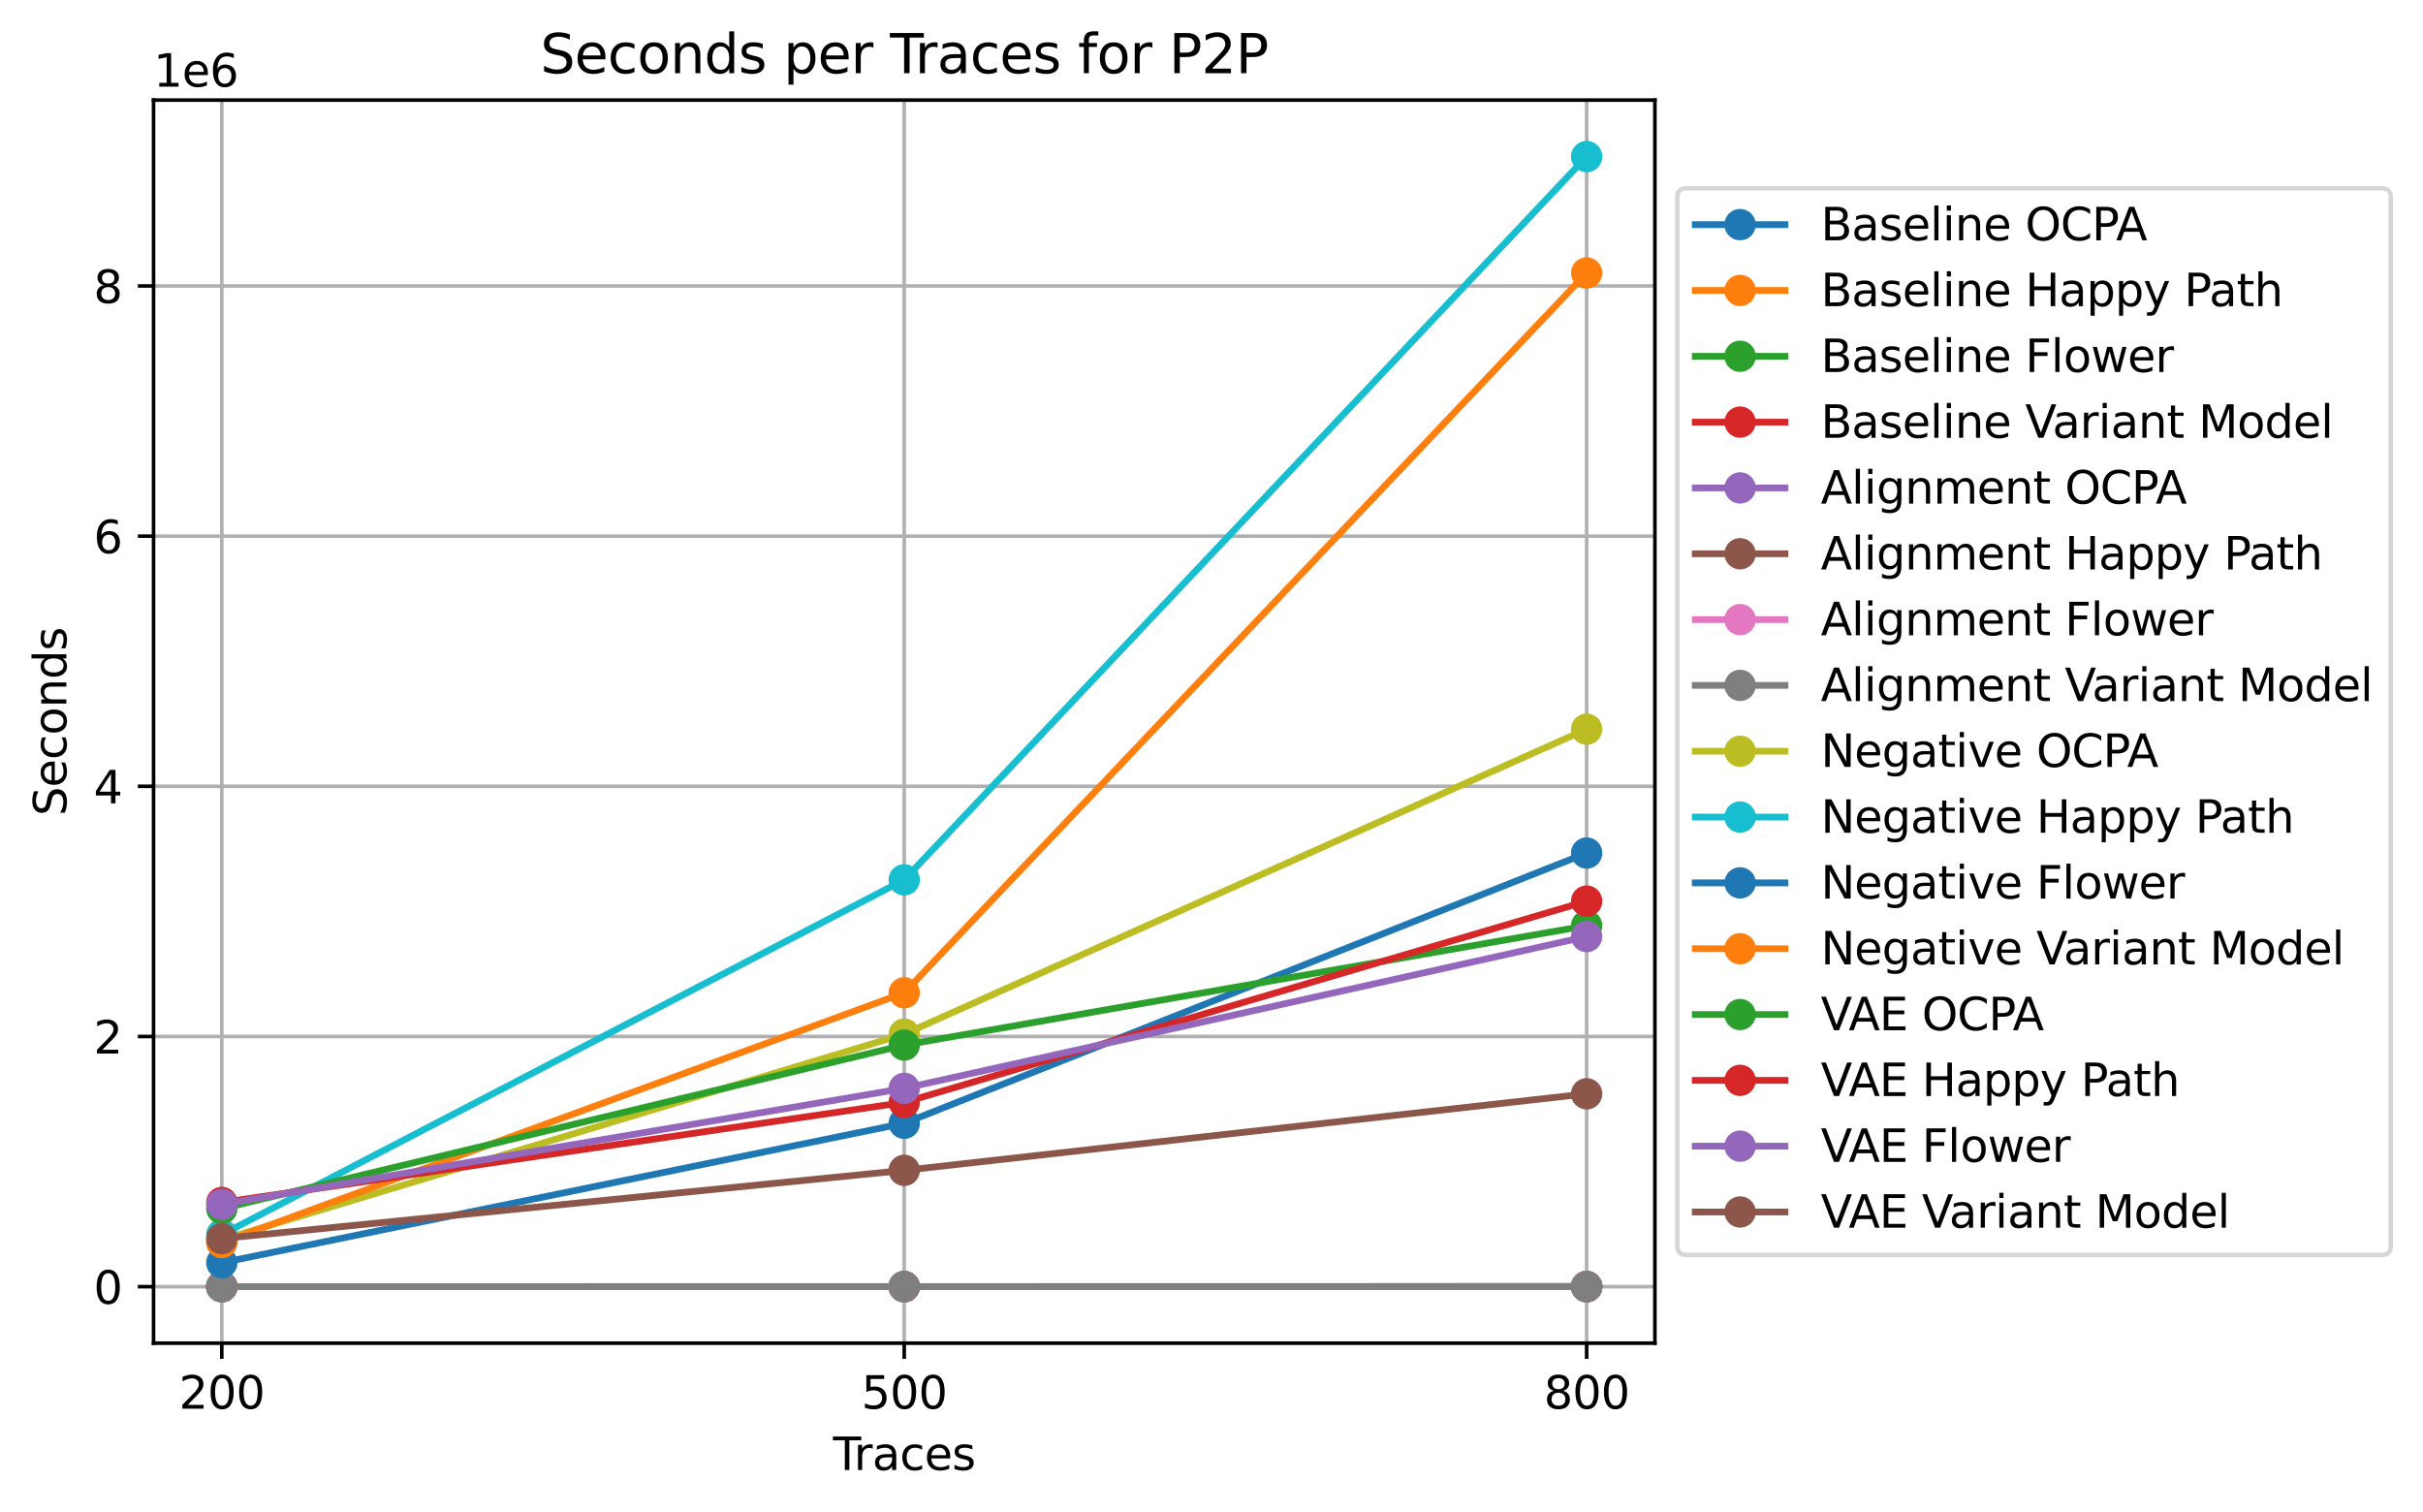 <?xml version="1.0" encoding="utf-8" standalone="no"?>
<!DOCTYPE svg PUBLIC "-//W3C//DTD SVG 1.1//EN"
  "http://www.w3.org/Graphics/SVG/1.1/DTD/svg11.dtd">
<svg xmlns:xlink="http://www.w3.org/1999/xlink" width="540.327pt" height="337.074pt" viewBox="0 0 540.327 337.074" xmlns="http://www.w3.org/2000/svg" version="1.1">
 <defs>
  <style type="text/css">*{stroke-linejoin: round; stroke-linecap: butt}</style>
 </defs>
 <g id="figure_1">
  <g id="patch_1">
   <path d="M 0 337.074 
L 540.327 337.074 
L 540.327 0 
L 0 0 
z
" style="fill: #ffffff"/>
  </g>
  <g id="axes_1">
   <g id="patch_2">
    <path d="M 34.241 299.518 
L 369.041 299.518 
L 369.041 22.318 
L 34.241 22.318 
z
" style="fill: #ffffff"/>
   </g>
   <g id="matplotlib.axis_1">
    <g id="xtick_1">
     <g id="line2d_1">
      <path d="M 49.459 299.518 
L 49.459 22.318 
" clip-path="url(#p02ee4a2c99)" style="fill: none; stroke: #b0b0b0; stroke-width: 0.8; stroke-linecap: square"/>
     </g>
     <g id="line2d_2">
      <defs>
       <path id="m446c733fcd" d="M 0 0 
L 0 3.5 
" style="stroke: #000000; stroke-width: 0.8"/>
      </defs>
      <g>
       <use xlink:href="#m446c733fcd" x="49.459" y="299.518" style="stroke: #000000; stroke-width: 0.8"/>
      </g>
     </g>
     <g id="text_1">
      <!-- 200 -->
      <g transform="translate(39.915 314.117) scale(0.1 -0.1)">
       <defs>
        <path id="DejaVuSans-32" d="M 1228 531 
L 3431 531 
L 3431 0 
L 469 0 
L 469 531 
Q 828 903 1448 1529 
Q 2069 2156 2228 2338 
Q 2531 2678 2651 2914 
Q 2772 3150 2772 3378 
Q 2772 3750 2511 3984 
Q 2250 4219 1831 4219 
Q 1534 4219 1204 4116 
Q 875 4013 500 3803 
L 500 4441 
Q 881 4594 1212 4672 
Q 1544 4750 1819 4750 
Q 2544 4750 2975 4387 
Q 3406 4025 3406 3419 
Q 3406 3131 3298 2873 
Q 3191 2616 2906 2266 
Q 2828 2175 2409 1742 
Q 1991 1309 1228 531 
z
" transform="scale(0.016)"/>
        <path id="DejaVuSans-30" d="M 2034 4250 
Q 1547 4250 1301 3770 
Q 1056 3291 1056 2328 
Q 1056 1369 1301 889 
Q 1547 409 2034 409 
Q 2525 409 2770 889 
Q 3016 1369 3016 2328 
Q 3016 3291 2770 3770 
Q 2525 4250 2034 4250 
z
M 2034 4750 
Q 2819 4750 3233 4129 
Q 3647 3509 3647 2328 
Q 3647 1150 3233 529 
Q 2819 -91 2034 -91 
Q 1250 -91 836 529 
Q 422 1150 422 2328 
Q 422 3509 836 4129 
Q 1250 4750 2034 4750 
z
" transform="scale(0.016)"/>
       </defs>
       <use xlink:href="#DejaVuSans-32"/>
       <use xlink:href="#DejaVuSans-30" x="63.623"/>
       <use xlink:href="#DejaVuSans-30" x="127.246"/>
      </g>
     </g>
    </g>
    <g id="xtick_2">
     <g id="line2d_3">
      <path d="M 201.641 299.518 
L 201.641 22.318 
" clip-path="url(#p02ee4a2c99)" style="fill: none; stroke: #b0b0b0; stroke-width: 0.8; stroke-linecap: square"/>
     </g>
     <g id="line2d_4">
      <g>
       <use xlink:href="#m446c733fcd" x="201.641" y="299.518" style="stroke: #000000; stroke-width: 0.8"/>
      </g>
     </g>
     <g id="text_2">
      <!-- 500 -->
      <g transform="translate(192.097 314.117) scale(0.1 -0.1)">
       <defs>
        <path id="DejaVuSans-35" d="M 691 4666 
L 3169 4666 
L 3169 4134 
L 1269 4134 
L 1269 2991 
Q 1406 3038 1543 3061 
Q 1681 3084 1819 3084 
Q 2600 3084 3056 2656 
Q 3513 2228 3513 1497 
Q 3513 744 3044 326 
Q 2575 -91 1722 -91 
Q 1428 -91 1123 -41 
Q 819 9 494 109 
L 494 744 
Q 775 591 1075 516 
Q 1375 441 1709 441 
Q 2250 441 2565 725 
Q 2881 1009 2881 1497 
Q 2881 1984 2565 2268 
Q 2250 2553 1709 2553 
Q 1456 2553 1204 2497 
Q 953 2441 691 2322 
L 691 4666 
z
" transform="scale(0.016)"/>
       </defs>
       <use xlink:href="#DejaVuSans-35"/>
       <use xlink:href="#DejaVuSans-30" x="63.623"/>
       <use xlink:href="#DejaVuSans-30" x="127.246"/>
      </g>
     </g>
    </g>
    <g id="xtick_3">
     <g id="line2d_5">
      <path d="M 353.822 299.518 
L 353.822 22.318 
" clip-path="url(#p02ee4a2c99)" style="fill: none; stroke: #b0b0b0; stroke-width: 0.8; stroke-linecap: square"/>
     </g>
     <g id="line2d_6">
      <g>
       <use xlink:href="#m446c733fcd" x="353.822" y="299.518" style="stroke: #000000; stroke-width: 0.8"/>
      </g>
     </g>
     <g id="text_3">
      <!-- 800 -->
      <g transform="translate(344.279 314.117) scale(0.1 -0.1)">
       <defs>
        <path id="DejaVuSans-38" d="M 2034 2216 
Q 1584 2216 1326 1975 
Q 1069 1734 1069 1313 
Q 1069 891 1326 650 
Q 1584 409 2034 409 
Q 2484 409 2743 651 
Q 3003 894 3003 1313 
Q 3003 1734 2745 1975 
Q 2488 2216 2034 2216 
z
M 1403 2484 
Q 997 2584 770 2862 
Q 544 3141 544 3541 
Q 544 4100 942 4425 
Q 1341 4750 2034 4750 
Q 2731 4750 3128 4425 
Q 3525 4100 3525 3541 
Q 3525 3141 3298 2862 
Q 3072 2584 2669 2484 
Q 3125 2378 3379 2068 
Q 3634 1759 3634 1313 
Q 3634 634 3220 271 
Q 2806 -91 2034 -91 
Q 1263 -91 848 271 
Q 434 634 434 1313 
Q 434 1759 690 2068 
Q 947 2378 1403 2484 
z
M 1172 3481 
Q 1172 3119 1398 2916 
Q 1625 2713 2034 2713 
Q 2441 2713 2670 2916 
Q 2900 3119 2900 3481 
Q 2900 3844 2670 4047 
Q 2441 4250 2034 4250 
Q 1625 4250 1398 4047 
Q 1172 3844 1172 3481 
z
" transform="scale(0.016)"/>
       </defs>
       <use xlink:href="#DejaVuSans-38"/>
       <use xlink:href="#DejaVuSans-30" x="63.623"/>
       <use xlink:href="#DejaVuSans-30" x="127.246"/>
      </g>
     </g>
    </g>
    <g id="text_4">
     <!-- Traces -->
     <g transform="translate(185.774 327.795) scale(0.1 -0.1)">
      <defs>
       <path id="DejaVuSans-54" d="M -19 4666 
L 3928 4666 
L 3928 4134 
L 2272 4134 
L 2272 0 
L 1638 0 
L 1638 4134 
L -19 4134 
L -19 4666 
z
" transform="scale(0.016)"/>
       <path id="DejaVuSans-72" d="M 2631 2963 
Q 2534 3019 2420 3045 
Q 2306 3072 2169 3072 
Q 1681 3072 1420 2755 
Q 1159 2438 1159 1844 
L 1159 0 
L 581 0 
L 581 3500 
L 1159 3500 
L 1159 2956 
Q 1341 3275 1631 3429 
Q 1922 3584 2338 3584 
Q 2397 3584 2469 3576 
Q 2541 3569 2628 3553 
L 2631 2963 
z
" transform="scale(0.016)"/>
       <path id="DejaVuSans-61" d="M 2194 1759 
Q 1497 1759 1228 1600 
Q 959 1441 959 1056 
Q 959 750 1161 570 
Q 1363 391 1709 391 
Q 2188 391 2477 730 
Q 2766 1069 2766 1631 
L 2766 1759 
L 2194 1759 
z
M 3341 1997 
L 3341 0 
L 2766 0 
L 2766 531 
Q 2569 213 2275 61 
Q 1981 -91 1556 -91 
Q 1019 -91 701 211 
Q 384 513 384 1019 
Q 384 1609 779 1909 
Q 1175 2209 1959 2209 
L 2766 2209 
L 2766 2266 
Q 2766 2663 2505 2880 
Q 2244 3097 1772 3097 
Q 1472 3097 1187 3025 
Q 903 2953 641 2809 
L 641 3341 
Q 956 3463 1253 3523 
Q 1550 3584 1831 3584 
Q 2591 3584 2966 3190 
Q 3341 2797 3341 1997 
z
" transform="scale(0.016)"/>
       <path id="DejaVuSans-63" d="M 3122 3366 
L 3122 2828 
Q 2878 2963 2633 3030 
Q 2388 3097 2138 3097 
Q 1578 3097 1268 2742 
Q 959 2388 959 1747 
Q 959 1106 1268 751 
Q 1578 397 2138 397 
Q 2388 397 2633 464 
Q 2878 531 3122 666 
L 3122 134 
Q 2881 22 2623 -34 
Q 2366 -91 2075 -91 
Q 1284 -91 818 406 
Q 353 903 353 1747 
Q 353 2603 823 3093 
Q 1294 3584 2113 3584 
Q 2378 3584 2631 3529 
Q 2884 3475 3122 3366 
z
" transform="scale(0.016)"/>
       <path id="DejaVuSans-65" d="M 3597 1894 
L 3597 1613 
L 953 1613 
Q 991 1019 1311 708 
Q 1631 397 2203 397 
Q 2534 397 2845 478 
Q 3156 559 3463 722 
L 3463 178 
Q 3153 47 2828 -22 
Q 2503 -91 2169 -91 
Q 1331 -91 842 396 
Q 353 884 353 1716 
Q 353 2575 817 3079 
Q 1281 3584 2069 3584 
Q 2775 3584 3186 3129 
Q 3597 2675 3597 1894 
z
M 3022 2063 
Q 3016 2534 2758 2815 
Q 2500 3097 2075 3097 
Q 1594 3097 1305 2825 
Q 1016 2553 972 2059 
L 3022 2063 
z
" transform="scale(0.016)"/>
       <path id="DejaVuSans-73" d="M 2834 3397 
L 2834 2853 
Q 2591 2978 2328 3040 
Q 2066 3103 1784 3103 
Q 1356 3103 1142 2972 
Q 928 2841 928 2578 
Q 928 2378 1081 2264 
Q 1234 2150 1697 2047 
L 1894 2003 
Q 2506 1872 2764 1633 
Q 3022 1394 3022 966 
Q 3022 478 2636 193 
Q 2250 -91 1575 -91 
Q 1294 -91 989 -36 
Q 684 19 347 128 
L 347 722 
Q 666 556 975 473 
Q 1284 391 1588 391 
Q 1994 391 2212 530 
Q 2431 669 2431 922 
Q 2431 1156 2273 1281 
Q 2116 1406 1581 1522 
L 1381 1569 
Q 847 1681 609 1914 
Q 372 2147 372 2553 
Q 372 3047 722 3315 
Q 1072 3584 1716 3584 
Q 2034 3584 2315 3537 
Q 2597 3491 2834 3397 
z
" transform="scale(0.016)"/>
      </defs>
      <use xlink:href="#DejaVuSans-54"/>
      <use xlink:href="#DejaVuSans-72" x="46.334"/>
      <use xlink:href="#DejaVuSans-61" x="87.447"/>
      <use xlink:href="#DejaVuSans-63" x="148.727"/>
      <use xlink:href="#DejaVuSans-65" x="203.707"/>
      <use xlink:href="#DejaVuSans-73" x="265.23"/>
     </g>
    </g>
   </g>
   <g id="matplotlib.axis_2">
    <g id="ytick_1">
     <g id="line2d_7">
      <path d="M 34.241 286.92 
L 369.041 286.92 
" clip-path="url(#p02ee4a2c99)" style="fill: none; stroke: #b0b0b0; stroke-width: 0.8; stroke-linecap: square"/>
     </g>
     <g id="line2d_8">
      <defs>
       <path id="md4e680d3fe" d="M 0 0 
L -3.5 0 
" style="stroke: #000000; stroke-width: 0.8"/>
      </defs>
      <g>
       <use xlink:href="#md4e680d3fe" x="34.241" y="286.92" style="stroke: #000000; stroke-width: 0.8"/>
      </g>
     </g>
     <g id="text_5">
      <!-- 0 -->
      <g transform="translate(20.878 290.719) scale(0.1 -0.1)">
       <use xlink:href="#DejaVuSans-30"/>
      </g>
     </g>
    </g>
    <g id="ytick_2">
     <g id="line2d_9">
      <path d="M 34.241 231.132 
L 369.041 231.132 
" clip-path="url(#p02ee4a2c99)" style="fill: none; stroke: #b0b0b0; stroke-width: 0.8; stroke-linecap: square"/>
     </g>
     <g id="line2d_10">
      <g>
       <use xlink:href="#md4e680d3fe" x="34.241" y="231.132" style="stroke: #000000; stroke-width: 0.8"/>
      </g>
     </g>
     <g id="text_6">
      <!-- 2 -->
      <g transform="translate(20.878 234.931) scale(0.1 -0.1)">
       <use xlink:href="#DejaVuSans-32"/>
      </g>
     </g>
    </g>
    <g id="ytick_3">
     <g id="line2d_11">
      <path d="M 34.241 175.343 
L 369.041 175.343 
" clip-path="url(#p02ee4a2c99)" style="fill: none; stroke: #b0b0b0; stroke-width: 0.8; stroke-linecap: square"/>
     </g>
     <g id="line2d_12">
      <g>
       <use xlink:href="#md4e680d3fe" x="34.241" y="175.343" style="stroke: #000000; stroke-width: 0.8"/>
      </g>
     </g>
     <g id="text_7">
      <!-- 4 -->
      <g transform="translate(20.878 179.142) scale(0.1 -0.1)">
       <defs>
        <path id="DejaVuSans-34" d="M 2419 4116 
L 825 1625 
L 2419 1625 
L 2419 4116 
z
M 2253 4666 
L 3047 4666 
L 3047 1625 
L 3713 1625 
L 3713 1100 
L 3047 1100 
L 3047 0 
L 2419 0 
L 2419 1100 
L 313 1100 
L 313 1709 
L 2253 4666 
z
" transform="scale(0.016)"/>
       </defs>
       <use xlink:href="#DejaVuSans-34"/>
      </g>
     </g>
    </g>
    <g id="ytick_4">
     <g id="line2d_13">
      <path d="M 34.241 119.555 
L 369.041 119.555 
" clip-path="url(#p02ee4a2c99)" style="fill: none; stroke: #b0b0b0; stroke-width: 0.8; stroke-linecap: square"/>
     </g>
     <g id="line2d_14">
      <g>
       <use xlink:href="#md4e680d3fe" x="34.241" y="119.555" style="stroke: #000000; stroke-width: 0.8"/>
      </g>
     </g>
     <g id="text_8">
      <!-- 6 -->
      <g transform="translate(20.878 123.354) scale(0.1 -0.1)">
       <defs>
        <path id="DejaVuSans-36" d="M 2113 2584 
Q 1688 2584 1439 2293 
Q 1191 2003 1191 1497 
Q 1191 994 1439 701 
Q 1688 409 2113 409 
Q 2538 409 2786 701 
Q 3034 994 3034 1497 
Q 3034 2003 2786 2293 
Q 2538 2584 2113 2584 
z
M 3366 4563 
L 3366 3988 
Q 3128 4100 2886 4159 
Q 2644 4219 2406 4219 
Q 1781 4219 1451 3797 
Q 1122 3375 1075 2522 
Q 1259 2794 1537 2939 
Q 1816 3084 2150 3084 
Q 2853 3084 3261 2657 
Q 3669 2231 3669 1497 
Q 3669 778 3244 343 
Q 2819 -91 2113 -91 
Q 1303 -91 875 529 
Q 447 1150 447 2328 
Q 447 3434 972 4092 
Q 1497 4750 2381 4750 
Q 2619 4750 2861 4703 
Q 3103 4656 3366 4563 
z
" transform="scale(0.016)"/>
       </defs>
       <use xlink:href="#DejaVuSans-36"/>
      </g>
     </g>
    </g>
    <g id="ytick_5">
     <g id="line2d_15">
      <path d="M 34.241 63.766 
L 369.041 63.766 
" clip-path="url(#p02ee4a2c99)" style="fill: none; stroke: #b0b0b0; stroke-width: 0.8; stroke-linecap: square"/>
     </g>
     <g id="line2d_16">
      <g>
       <use xlink:href="#md4e680d3fe" x="34.241" y="63.766" style="stroke: #000000; stroke-width: 0.8"/>
      </g>
     </g>
     <g id="text_9">
      <!-- 8 -->
      <g transform="translate(20.878 67.566) scale(0.1 -0.1)">
       <use xlink:href="#DejaVuSans-38"/>
      </g>
     </g>
    </g>
    <g id="text_10">
     <!-- Seconds -->
     <g transform="translate(14.798 181.925) rotate(-90) scale(0.1 -0.1)">
      <defs>
       <path id="DejaVuSans-53" d="M 3425 4513 
L 3425 3897 
Q 3066 4069 2747 4153 
Q 2428 4238 2131 4238 
Q 1616 4238 1336 4038 
Q 1056 3838 1056 3469 
Q 1056 3159 1242 3001 
Q 1428 2844 1947 2747 
L 2328 2669 
Q 3034 2534 3370 2195 
Q 3706 1856 3706 1288 
Q 3706 609 3251 259 
Q 2797 -91 1919 -91 
Q 1588 -91 1214 -16 
Q 841 59 441 206 
L 441 856 
Q 825 641 1194 531 
Q 1563 422 1919 422 
Q 2459 422 2753 634 
Q 3047 847 3047 1241 
Q 3047 1584 2836 1778 
Q 2625 1972 2144 2069 
L 1759 2144 
Q 1053 2284 737 2584 
Q 422 2884 422 3419 
Q 422 4038 858 4394 
Q 1294 4750 2059 4750 
Q 2388 4750 2728 4690 
Q 3069 4631 3425 4513 
z
" transform="scale(0.016)"/>
       <path id="DejaVuSans-6f" d="M 1959 3097 
Q 1497 3097 1228 2736 
Q 959 2375 959 1747 
Q 959 1119 1226 758 
Q 1494 397 1959 397 
Q 2419 397 2687 759 
Q 2956 1122 2956 1747 
Q 2956 2369 2687 2733 
Q 2419 3097 1959 3097 
z
M 1959 3584 
Q 2709 3584 3137 3096 
Q 3566 2609 3566 1747 
Q 3566 888 3137 398 
Q 2709 -91 1959 -91 
Q 1206 -91 779 398 
Q 353 888 353 1747 
Q 353 2609 779 3096 
Q 1206 3584 1959 3584 
z
" transform="scale(0.016)"/>
       <path id="DejaVuSans-6e" d="M 3513 2113 
L 3513 0 
L 2938 0 
L 2938 2094 
Q 2938 2591 2744 2837 
Q 2550 3084 2163 3084 
Q 1697 3084 1428 2787 
Q 1159 2491 1159 1978 
L 1159 0 
L 581 0 
L 581 3500 
L 1159 3500 
L 1159 2956 
Q 1366 3272 1645 3428 
Q 1925 3584 2291 3584 
Q 2894 3584 3203 3211 
Q 3513 2838 3513 2113 
z
" transform="scale(0.016)"/>
       <path id="DejaVuSans-64" d="M 2906 2969 
L 2906 4863 
L 3481 4863 
L 3481 0 
L 2906 0 
L 2906 525 
Q 2725 213 2448 61 
Q 2172 -91 1784 -91 
Q 1150 -91 751 415 
Q 353 922 353 1747 
Q 353 2572 751 3078 
Q 1150 3584 1784 3584 
Q 2172 3584 2448 3432 
Q 2725 3281 2906 2969 
z
M 947 1747 
Q 947 1113 1208 752 
Q 1469 391 1925 391 
Q 2381 391 2643 752 
Q 2906 1113 2906 1747 
Q 2906 2381 2643 2742 
Q 2381 3103 1925 3103 
Q 1469 3103 1208 2742 
Q 947 2381 947 1747 
z
" transform="scale(0.016)"/>
      </defs>
      <use xlink:href="#DejaVuSans-53"/>
      <use xlink:href="#DejaVuSans-65" x="63.477"/>
      <use xlink:href="#DejaVuSans-63" x="125"/>
      <use xlink:href="#DejaVuSans-6f" x="179.98"/>
      <use xlink:href="#DejaVuSans-6e" x="241.162"/>
      <use xlink:href="#DejaVuSans-64" x="304.541"/>
      <use xlink:href="#DejaVuSans-73" x="368.018"/>
     </g>
    </g>
    <g id="text_11">
     <!-- 1e6 -->
     <g transform="translate(34.241 19.318) scale(0.1 -0.1)">
      <defs>
       <path id="DejaVuSans-31" d="M 794 531 
L 1825 531 
L 1825 4091 
L 703 3866 
L 703 4441 
L 1819 4666 
L 2450 4666 
L 2450 531 
L 3481 531 
L 3481 0 
L 794 0 
L 794 531 
z
" transform="scale(0.016)"/>
      </defs>
      <use xlink:href="#DejaVuSans-31"/>
      <use xlink:href="#DejaVuSans-65" x="63.623"/>
      <use xlink:href="#DejaVuSans-36" x="125.146"/>
     </g>
    </g>
   </g>
   <g id="line2d_17">
    <path d="M 49.459 286.918 
L 201.641 286.916 
L 353.822 286.916 
" clip-path="url(#p02ee4a2c99)" style="fill: none; stroke: #1f77b4; stroke-width: 1.5; stroke-linecap: square"/>
    <defs>
     <path id="ma02597922a" d="M 0 3 
C 0.796 3 1.559 2.684 2.121 2.121 
C 2.684 1.559 3 0.796 3 0 
C 3 -0.796 2.684 -1.559 2.121 -2.121 
C 1.559 -2.684 0.796 -3 0 -3 
C -0.796 -3 -1.559 -2.684 -2.121 -2.121 
C -2.684 -1.559 -3 -0.796 -3 0 
C -3 0.796 -2.684 1.559 -2.121 2.121 
C -1.559 2.684 -0.796 3 0 3 
z
" style="stroke: #1f77b4"/>
    </defs>
    <g clip-path="url(#p02ee4a2c99)">
     <use xlink:href="#ma02597922a" x="49.459" y="286.918" style="fill: #1f77b4; stroke: #1f77b4"/>
     <use xlink:href="#ma02597922a" x="201.641" y="286.916" style="fill: #1f77b4; stroke: #1f77b4"/>
     <use xlink:href="#ma02597922a" x="353.822" y="286.916" style="fill: #1f77b4; stroke: #1f77b4"/>
    </g>
   </g>
   <g id="line2d_18">
    <path d="M 49.459 286.918 
L 201.641 286.917 
L 353.822 286.916 
" clip-path="url(#p02ee4a2c99)" style="fill: none; stroke: #ff7f0e; stroke-width: 1.5; stroke-linecap: square"/>
    <defs>
     <path id="m23e90cdc57" d="M 0 3 
C 0.796 3 1.559 2.684 2.121 2.121 
C 2.684 1.559 3 0.796 3 0 
C 3 -0.796 2.684 -1.559 2.121 -2.121 
C 1.559 -2.684 0.796 -3 0 -3 
C -0.796 -3 -1.559 -2.684 -2.121 -2.121 
C -2.684 -1.559 -3 -0.796 -3 0 
C -3 0.796 -2.684 1.559 -2.121 2.121 
C -1.559 2.684 -0.796 3 0 3 
z
" style="stroke: #ff7f0e"/>
    </defs>
    <g clip-path="url(#p02ee4a2c99)">
     <use xlink:href="#m23e90cdc57" x="49.459" y="286.918" style="fill: #ff7f0e; stroke: #ff7f0e"/>
     <use xlink:href="#m23e90cdc57" x="201.641" y="286.917" style="fill: #ff7f0e; stroke: #ff7f0e"/>
     <use xlink:href="#m23e90cdc57" x="353.822" y="286.916" style="fill: #ff7f0e; stroke: #ff7f0e"/>
    </g>
   </g>
   <g id="line2d_19">
    <path d="M 49.459 286.917 
L 201.641 286.911 
L 353.822 286.913 
" clip-path="url(#p02ee4a2c99)" style="fill: none; stroke: #2ca02c; stroke-width: 1.5; stroke-linecap: square"/>
    <defs>
     <path id="md40497ef8d" d="M 0 3 
C 0.796 3 1.559 2.684 2.121 2.121 
C 2.684 1.559 3 0.796 3 0 
C 3 -0.796 2.684 -1.559 2.121 -2.121 
C 1.559 -2.684 0.796 -3 0 -3 
C -0.796 -3 -1.559 -2.684 -2.121 -2.121 
C -2.684 -1.559 -3 -0.796 -3 0 
C -3 0.796 -2.684 1.559 -2.121 2.121 
C -1.559 2.684 -0.796 3 0 3 
z
" style="stroke: #2ca02c"/>
    </defs>
    <g clip-path="url(#p02ee4a2c99)">
     <use xlink:href="#md40497ef8d" x="49.459" y="286.917" style="fill: #2ca02c; stroke: #2ca02c"/>
     <use xlink:href="#md40497ef8d" x="201.641" y="286.911" style="fill: #2ca02c; stroke: #2ca02c"/>
     <use xlink:href="#md40497ef8d" x="353.822" y="286.913" style="fill: #2ca02c; stroke: #2ca02c"/>
    </g>
   </g>
   <g id="line2d_20">
    <path d="M 49.459 286.905 
L 201.641 286.906 
L 353.822 286.897 
" clip-path="url(#p02ee4a2c99)" style="fill: none; stroke: #d62728; stroke-width: 1.5; stroke-linecap: square"/>
    <defs>
     <path id="m77b96b714c" d="M 0 3 
C 0.796 3 1.559 2.684 2.121 2.121 
C 2.684 1.559 3 0.796 3 0 
C 3 -0.796 2.684 -1.559 2.121 -2.121 
C 1.559 -2.684 0.796 -3 0 -3 
C -0.796 -3 -1.559 -2.684 -2.121 -2.121 
C -2.684 -1.559 -3 -0.796 -3 0 
C -3 0.796 -2.684 1.559 -2.121 2.121 
C -1.559 2.684 -0.796 3 0 3 
z
" style="stroke: #d62728"/>
    </defs>
    <g clip-path="url(#p02ee4a2c99)">
     <use xlink:href="#m77b96b714c" x="49.459" y="286.905" style="fill: #d62728; stroke: #d62728"/>
     <use xlink:href="#m77b96b714c" x="201.641" y="286.906" style="fill: #d62728; stroke: #d62728"/>
     <use xlink:href="#m77b96b714c" x="353.822" y="286.897" style="fill: #d62728; stroke: #d62728"/>
    </g>
   </g>
   <g id="line2d_21">
    <path d="M 49.459 286.912 
L 201.641 286.911 
L 353.822 286.904 
" clip-path="url(#p02ee4a2c99)" style="fill: none; stroke: #9467bd; stroke-width: 1.5; stroke-linecap: square"/>
    <defs>
     <path id="m0e9141f9f3" d="M 0 3 
C 0.796 3 1.559 2.684 2.121 2.121 
C 2.684 1.559 3 0.796 3 0 
C 3 -0.796 2.684 -1.559 2.121 -2.121 
C 1.559 -2.684 0.796 -3 0 -3 
C -0.796 -3 -1.559 -2.684 -2.121 -2.121 
C -2.684 -1.559 -3 -0.796 -3 0 
C -3 0.796 -2.684 1.559 -2.121 2.121 
C -1.559 2.684 -0.796 3 0 3 
z
" style="stroke: #9467bd"/>
    </defs>
    <g clip-path="url(#p02ee4a2c99)">
     <use xlink:href="#m0e9141f9f3" x="49.459" y="286.912" style="fill: #9467bd; stroke: #9467bd"/>
     <use xlink:href="#m0e9141f9f3" x="201.641" y="286.911" style="fill: #9467bd; stroke: #9467bd"/>
     <use xlink:href="#m0e9141f9f3" x="353.822" y="286.904" style="fill: #9467bd; stroke: #9467bd"/>
    </g>
   </g>
   <g id="line2d_22">
    <path d="M 49.459 286.905 
L 201.641 286.904 
L 353.822 286.881 
" clip-path="url(#p02ee4a2c99)" style="fill: none; stroke: #8c564b; stroke-width: 1.5; stroke-linecap: square"/>
    <defs>
     <path id="m762f9a5c62" d="M 0 3 
C 0.796 3 1.559 2.684 2.121 2.121 
C 2.684 1.559 3 0.796 3 0 
C 3 -0.796 2.684 -1.559 2.121 -2.121 
C 1.559 -2.684 0.796 -3 0 -3 
C -0.796 -3 -1.559 -2.684 -2.121 -2.121 
C -2.684 -1.559 -3 -0.796 -3 0 
C -3 0.796 -2.684 1.559 -2.121 2.121 
C -1.559 2.684 -0.796 3 0 3 
z
" style="stroke: #8c564b"/>
    </defs>
    <g clip-path="url(#p02ee4a2c99)">
     <use xlink:href="#m762f9a5c62" x="49.459" y="286.905" style="fill: #8c564b; stroke: #8c564b"/>
     <use xlink:href="#m762f9a5c62" x="201.641" y="286.904" style="fill: #8c564b; stroke: #8c564b"/>
     <use xlink:href="#m762f9a5c62" x="353.822" y="286.881" style="fill: #8c564b; stroke: #8c564b"/>
    </g>
   </g>
   <g id="line2d_23">
    <path d="M 49.459 286.916 
L 201.641 286.913 
L 353.822 286.914 
" clip-path="url(#p02ee4a2c99)" style="fill: none; stroke: #e377c2; stroke-width: 1.5; stroke-linecap: square"/>
    <defs>
     <path id="mf1f5b012f3" d="M 0 3 
C 0.796 3 1.559 2.684 2.121 2.121 
C 2.684 1.559 3 0.796 3 0 
C 3 -0.796 2.684 -1.559 2.121 -2.121 
C 1.559 -2.684 0.796 -3 0 -3 
C -0.796 -3 -1.559 -2.684 -2.121 -2.121 
C -2.684 -1.559 -3 -0.796 -3 0 
C -3 0.796 -2.684 1.559 -2.121 2.121 
C -1.559 2.684 -0.796 3 0 3 
z
" style="stroke: #e377c2"/>
    </defs>
    <g clip-path="url(#p02ee4a2c99)">
     <use xlink:href="#mf1f5b012f3" x="49.459" y="286.916" style="fill: #e377c2; stroke: #e377c2"/>
     <use xlink:href="#mf1f5b012f3" x="201.641" y="286.913" style="fill: #e377c2; stroke: #e377c2"/>
     <use xlink:href="#mf1f5b012f3" x="353.822" y="286.914" style="fill: #e377c2; stroke: #e377c2"/>
    </g>
   </g>
   <g id="line2d_24">
    <path d="M 49.459 286.9 
L 201.641 286.899 
L 353.822 286.894 
" clip-path="url(#p02ee4a2c99)" style="fill: none; stroke: #7f7f7f; stroke-width: 1.5; stroke-linecap: square"/>
    <defs>
     <path id="m93ac7f627b" d="M 0 3 
C 0.796 3 1.559 2.684 2.121 2.121 
C 2.684 1.559 3 0.796 3 0 
C 3 -0.796 2.684 -1.559 2.121 -2.121 
C 1.559 -2.684 0.796 -3 0 -3 
C -0.796 -3 -1.559 -2.684 -2.121 -2.121 
C -2.684 -1.559 -3 -0.796 -3 0 
C -3 0.796 -2.684 1.559 -2.121 2.121 
C -1.559 2.684 -0.796 3 0 3 
z
" style="stroke: #7f7f7f"/>
    </defs>
    <g clip-path="url(#p02ee4a2c99)">
     <use xlink:href="#m93ac7f627b" x="49.459" y="286.9" style="fill: #7f7f7f; stroke: #7f7f7f"/>
     <use xlink:href="#m93ac7f627b" x="201.641" y="286.899" style="fill: #7f7f7f; stroke: #7f7f7f"/>
     <use xlink:href="#m93ac7f627b" x="353.822" y="286.894" style="fill: #7f7f7f; stroke: #7f7f7f"/>
    </g>
   </g>
   <g id="line2d_25">
    <path d="M 49.459 276.463 
L 201.641 230.593 
L 353.822 162.598 
" clip-path="url(#p02ee4a2c99)" style="fill: none; stroke: #bcbd22; stroke-width: 1.5; stroke-linecap: square"/>
    <defs>
     <path id="me1fa3ba44b" d="M 0 3 
C 0.796 3 1.559 2.684 2.121 2.121 
C 2.684 1.559 3 0.796 3 0 
C 3 -0.796 2.684 -1.559 2.121 -2.121 
C 1.559 -2.684 0.796 -3 0 -3 
C -0.796 -3 -1.559 -2.684 -2.121 -2.121 
C -2.684 -1.559 -3 -0.796 -3 0 
C -3 0.796 -2.684 1.559 -2.121 2.121 
C -1.559 2.684 -0.796 3 0 3 
z
" style="stroke: #bcbd22"/>
    </defs>
    <g clip-path="url(#p02ee4a2c99)">
     <use xlink:href="#me1fa3ba44b" x="49.459" y="276.463" style="fill: #bcbd22; stroke: #bcbd22"/>
     <use xlink:href="#me1fa3ba44b" x="201.641" y="230.593" style="fill: #bcbd22; stroke: #bcbd22"/>
     <use xlink:href="#me1fa3ba44b" x="353.822" y="162.598" style="fill: #bcbd22; stroke: #bcbd22"/>
    </g>
   </g>
   <g id="line2d_26">
    <path d="M 49.459 275.311 
L 201.641 196.192 
L 353.822 34.918 
" clip-path="url(#p02ee4a2c99)" style="fill: none; stroke: #17becf; stroke-width: 1.5; stroke-linecap: square"/>
    <defs>
     <path id="mbfe41adb38" d="M 0 3 
C 0.796 3 1.559 2.684 2.121 2.121 
C 2.684 1.559 3 0.796 3 0 
C 3 -0.796 2.684 -1.559 2.121 -2.121 
C 1.559 -2.684 0.796 -3 0 -3 
C -0.796 -3 -1.559 -2.684 -2.121 -2.121 
C -2.684 -1.559 -3 -0.796 -3 0 
C -3 0.796 -2.684 1.559 -2.121 2.121 
C -1.559 2.684 -0.796 3 0 3 
z
" style="stroke: #17becf"/>
    </defs>
    <g clip-path="url(#p02ee4a2c99)">
     <use xlink:href="#mbfe41adb38" x="49.459" y="275.311" style="fill: #17becf; stroke: #17becf"/>
     <use xlink:href="#mbfe41adb38" x="201.641" y="196.192" style="fill: #17becf; stroke: #17becf"/>
     <use xlink:href="#mbfe41adb38" x="353.822" y="34.918" style="fill: #17becf; stroke: #17becf"/>
    </g>
   </g>
   <g id="line2d_27">
    <path d="M 49.459 281.574 
L 201.641 250.476 
L 353.822 190.224 
" clip-path="url(#p02ee4a2c99)" style="fill: none; stroke: #1f77b4; stroke-width: 1.5; stroke-linecap: square"/>
    <g clip-path="url(#p02ee4a2c99)">
     <use xlink:href="#ma02597922a" x="49.459" y="281.574" style="fill: #1f77b4; stroke: #1f77b4"/>
     <use xlink:href="#ma02597922a" x="201.641" y="250.476" style="fill: #1f77b4; stroke: #1f77b4"/>
     <use xlink:href="#ma02597922a" x="353.822" y="190.224" style="fill: #1f77b4; stroke: #1f77b4"/>
    </g>
   </g>
   <g id="line2d_28">
    <path d="M 49.459 277.091 
L 201.641 221.389 
L 353.822 60.876 
" clip-path="url(#p02ee4a2c99)" style="fill: none; stroke: #ff7f0e; stroke-width: 1.5; stroke-linecap: square"/>
    <g clip-path="url(#p02ee4a2c99)">
     <use xlink:href="#m23e90cdc57" x="49.459" y="277.091" style="fill: #ff7f0e; stroke: #ff7f0e"/>
     <use xlink:href="#m23e90cdc57" x="201.641" y="221.389" style="fill: #ff7f0e; stroke: #ff7f0e"/>
     <use xlink:href="#m23e90cdc57" x="353.822" y="60.876" style="fill: #ff7f0e; stroke: #ff7f0e"/>
    </g>
   </g>
   <g id="line2d_29">
    <path d="M 49.459 269.529 
L 201.641 233.043 
L 353.822 206.424 
" clip-path="url(#p02ee4a2c99)" style="fill: none; stroke: #2ca02c; stroke-width: 1.5; stroke-linecap: square"/>
    <g clip-path="url(#p02ee4a2c99)">
     <use xlink:href="#md40497ef8d" x="49.459" y="269.529" style="fill: #2ca02c; stroke: #2ca02c"/>
     <use xlink:href="#md40497ef8d" x="201.641" y="233.043" style="fill: #2ca02c; stroke: #2ca02c"/>
     <use xlink:href="#md40497ef8d" x="353.822" y="206.424" style="fill: #2ca02c; stroke: #2ca02c"/>
    </g>
   </g>
   <g id="line2d_30">
    <path d="M 49.459 268.144 
L 201.641 245.82 
L 353.822 200.949 
" clip-path="url(#p02ee4a2c99)" style="fill: none; stroke: #d62728; stroke-width: 1.5; stroke-linecap: square"/>
    <g clip-path="url(#p02ee4a2c99)">
     <use xlink:href="#m77b96b714c" x="49.459" y="268.144" style="fill: #d62728; stroke: #d62728"/>
     <use xlink:href="#m77b96b714c" x="201.641" y="245.82" style="fill: #d62728; stroke: #d62728"/>
     <use xlink:href="#m77b96b714c" x="353.822" y="200.949" style="fill: #d62728; stroke: #d62728"/>
    </g>
   </g>
   <g id="line2d_31">
    <path d="M 49.459 268.548 
L 201.641 242.693 
L 353.822 208.849 
" clip-path="url(#p02ee4a2c99)" style="fill: none; stroke: #9467bd; stroke-width: 1.5; stroke-linecap: square"/>
    <g clip-path="url(#p02ee4a2c99)">
     <use xlink:href="#m0e9141f9f3" x="49.459" y="268.548" style="fill: #9467bd; stroke: #9467bd"/>
     <use xlink:href="#m0e9141f9f3" x="201.641" y="242.693" style="fill: #9467bd; stroke: #9467bd"/>
     <use xlink:href="#m0e9141f9f3" x="353.822" y="208.849" style="fill: #9467bd; stroke: #9467bd"/>
    </g>
   </g>
   <g id="line2d_32">
    <path d="M 49.459 276.192 
L 201.641 260.976 
L 353.822 243.91 
" clip-path="url(#p02ee4a2c99)" style="fill: none; stroke: #8c564b; stroke-width: 1.5; stroke-linecap: square"/>
    <g clip-path="url(#p02ee4a2c99)">
     <use xlink:href="#m762f9a5c62" x="49.459" y="276.192" style="fill: #8c564b; stroke: #8c564b"/>
     <use xlink:href="#m762f9a5c62" x="201.641" y="260.976" style="fill: #8c564b; stroke: #8c564b"/>
     <use xlink:href="#m762f9a5c62" x="353.822" y="243.91" style="fill: #8c564b; stroke: #8c564b"/>
    </g>
   </g>
   <g id="patch_3">
    <path d="M 34.241 299.518 
L 34.241 22.318 
" style="fill: none; stroke: #000000; stroke-width: 0.8; stroke-linejoin: miter; stroke-linecap: square"/>
   </g>
   <g id="patch_4">
    <path d="M 369.041 299.518 
L 369.041 22.318 
" style="fill: none; stroke: #000000; stroke-width: 0.8; stroke-linejoin: miter; stroke-linecap: square"/>
   </g>
   <g id="patch_5">
    <path d="M 34.241 299.518 
L 369.041 299.518 
" style="fill: none; stroke: #000000; stroke-width: 0.8; stroke-linejoin: miter; stroke-linecap: square"/>
   </g>
   <g id="patch_6">
    <path d="M 34.241 22.318 
L 369.041 22.318 
" style="fill: none; stroke: #000000; stroke-width: 0.8; stroke-linejoin: miter; stroke-linecap: square"/>
   </g>
   <g id="text_12">
    <!-- Seconds per Traces for P2P -->
    <g transform="translate(120.494 16.318) scale(0.12 -0.12)">
     <defs>
      <path id="DejaVuSans-20" transform="scale(0.016)"/>
      <path id="DejaVuSans-70" d="M 1159 525 
L 1159 -1331 
L 581 -1331 
L 581 3500 
L 1159 3500 
L 1159 2969 
Q 1341 3281 1617 3432 
Q 1894 3584 2278 3584 
Q 2916 3584 3314 3078 
Q 3713 2572 3713 1747 
Q 3713 922 3314 415 
Q 2916 -91 2278 -91 
Q 1894 -91 1617 61 
Q 1341 213 1159 525 
z
M 3116 1747 
Q 3116 2381 2855 2742 
Q 2594 3103 2138 3103 
Q 1681 3103 1420 2742 
Q 1159 2381 1159 1747 
Q 1159 1113 1420 752 
Q 1681 391 2138 391 
Q 2594 391 2855 752 
Q 3116 1113 3116 1747 
z
" transform="scale(0.016)"/>
      <path id="DejaVuSans-66" d="M 2375 4863 
L 2375 4384 
L 1825 4384 
Q 1516 4384 1395 4259 
Q 1275 4134 1275 3809 
L 1275 3500 
L 2222 3500 
L 2222 3053 
L 1275 3053 
L 1275 0 
L 697 0 
L 697 3053 
L 147 3053 
L 147 3500 
L 697 3500 
L 697 3744 
Q 697 4328 969 4595 
Q 1241 4863 1831 4863 
L 2375 4863 
z
" transform="scale(0.016)"/>
      <path id="DejaVuSans-50" d="M 1259 4147 
L 1259 2394 
L 2053 2394 
Q 2494 2394 2734 2622 
Q 2975 2850 2975 3272 
Q 2975 3691 2734 3919 
Q 2494 4147 2053 4147 
L 1259 4147 
z
M 628 4666 
L 2053 4666 
Q 2838 4666 3239 4311 
Q 3641 3956 3641 3272 
Q 3641 2581 3239 2228 
Q 2838 1875 2053 1875 
L 1259 1875 
L 1259 0 
L 628 0 
L 628 4666 
z
" transform="scale(0.016)"/>
     </defs>
     <use xlink:href="#DejaVuSans-53"/>
     <use xlink:href="#DejaVuSans-65" x="63.477"/>
     <use xlink:href="#DejaVuSans-63" x="125"/>
     <use xlink:href="#DejaVuSans-6f" x="179.98"/>
     <use xlink:href="#DejaVuSans-6e" x="241.162"/>
     <use xlink:href="#DejaVuSans-64" x="304.541"/>
     <use xlink:href="#DejaVuSans-73" x="368.018"/>
     <use xlink:href="#DejaVuSans-20" x="420.117"/>
     <use xlink:href="#DejaVuSans-70" x="451.904"/>
     <use xlink:href="#DejaVuSans-65" x="515.381"/>
     <use xlink:href="#DejaVuSans-72" x="576.904"/>
     <use xlink:href="#DejaVuSans-20" x="618.018"/>
     <use xlink:href="#DejaVuSans-54" x="649.805"/>
     <use xlink:href="#DejaVuSans-72" x="696.139"/>
     <use xlink:href="#DejaVuSans-61" x="737.252"/>
     <use xlink:href="#DejaVuSans-63" x="798.531"/>
     <use xlink:href="#DejaVuSans-65" x="853.512"/>
     <use xlink:href="#DejaVuSans-73" x="915.035"/>
     <use xlink:href="#DejaVuSans-20" x="967.135"/>
     <use xlink:href="#DejaVuSans-66" x="998.922"/>
     <use xlink:href="#DejaVuSans-6f" x="1034.127"/>
     <use xlink:href="#DejaVuSans-72" x="1095.309"/>
     <use xlink:href="#DejaVuSans-20" x="1136.422"/>
     <use xlink:href="#DejaVuSans-50" x="1168.209"/>
     <use xlink:href="#DejaVuSans-32" x="1228.512"/>
     <use xlink:href="#DejaVuSans-50" x="1292.135"/>
    </g>
   </g>
   <g id="legend_1">
    <g id="patch_7">
     <path d="M 376.041 279.843 
L 531.127 279.843 
Q 533.127 279.843 533.127 277.843 
L 533.127 43.993 
Q 533.127 41.993 531.127 41.993 
L 376.041 41.993 
Q 374.041 41.993 374.041 43.993 
L 374.041 277.843 
Q 374.041 279.843 376.041 279.843 
z
" style="fill: #ffffff; opacity: 0.8; stroke: #cccccc; stroke-linejoin: miter"/>
    </g>
    <g id="line2d_33">
     <path d="M 378.041 50.092 
L 388.041 50.092 
L 398.041 50.092 
" style="fill: none; stroke: #1f77b4; stroke-width: 1.5; stroke-linecap: square"/>
     <g>
      <use xlink:href="#ma02597922a" x="388.041" y="50.092" style="fill: #1f77b4; stroke: #1f77b4"/>
     </g>
    </g>
    <g id="text_13">
     <!-- Baseline OCPA -->
     <g transform="translate(406.041 53.592) scale(0.1 -0.1)">
      <defs>
       <path id="DejaVuSans-42" d="M 1259 2228 
L 1259 519 
L 2272 519 
Q 2781 519 3026 730 
Q 3272 941 3272 1375 
Q 3272 1813 3026 2020 
Q 2781 2228 2272 2228 
L 1259 2228 
z
M 1259 4147 
L 1259 2741 
L 2194 2741 
Q 2656 2741 2882 2914 
Q 3109 3088 3109 3444 
Q 3109 3797 2882 3972 
Q 2656 4147 2194 4147 
L 1259 4147 
z
M 628 4666 
L 2241 4666 
Q 2963 4666 3353 4366 
Q 3744 4066 3744 3513 
Q 3744 3084 3544 2831 
Q 3344 2578 2956 2516 
Q 3422 2416 3680 2098 
Q 3938 1781 3938 1306 
Q 3938 681 3513 340 
Q 3088 0 2303 0 
L 628 0 
L 628 4666 
z
" transform="scale(0.016)"/>
       <path id="DejaVuSans-6c" d="M 603 4863 
L 1178 4863 
L 1178 0 
L 603 0 
L 603 4863 
z
" transform="scale(0.016)"/>
       <path id="DejaVuSans-69" d="M 603 3500 
L 1178 3500 
L 1178 0 
L 603 0 
L 603 3500 
z
M 603 4863 
L 1178 4863 
L 1178 4134 
L 603 4134 
L 603 4863 
z
" transform="scale(0.016)"/>
       <path id="DejaVuSans-4f" d="M 2522 4238 
Q 1834 4238 1429 3725 
Q 1025 3213 1025 2328 
Q 1025 1447 1429 934 
Q 1834 422 2522 422 
Q 3209 422 3611 934 
Q 4013 1447 4013 2328 
Q 4013 3213 3611 3725 
Q 3209 4238 2522 4238 
z
M 2522 4750 
Q 3503 4750 4090 4092 
Q 4678 3434 4678 2328 
Q 4678 1225 4090 567 
Q 3503 -91 2522 -91 
Q 1538 -91 948 565 
Q 359 1222 359 2328 
Q 359 3434 948 4092 
Q 1538 4750 2522 4750 
z
" transform="scale(0.016)"/>
       <path id="DejaVuSans-43" d="M 4122 4306 
L 4122 3641 
Q 3803 3938 3442 4084 
Q 3081 4231 2675 4231 
Q 1875 4231 1450 3742 
Q 1025 3253 1025 2328 
Q 1025 1406 1450 917 
Q 1875 428 2675 428 
Q 3081 428 3442 575 
Q 3803 722 4122 1019 
L 4122 359 
Q 3791 134 3420 21 
Q 3050 -91 2638 -91 
Q 1578 -91 968 557 
Q 359 1206 359 2328 
Q 359 3453 968 4101 
Q 1578 4750 2638 4750 
Q 3056 4750 3426 4639 
Q 3797 4528 4122 4306 
z
" transform="scale(0.016)"/>
       <path id="DejaVuSans-41" d="M 2188 4044 
L 1331 1722 
L 3047 1722 
L 2188 4044 
z
M 1831 4666 
L 2547 4666 
L 4325 0 
L 3669 0 
L 3244 1197 
L 1141 1197 
L 716 0 
L 50 0 
L 1831 4666 
z
" transform="scale(0.016)"/>
      </defs>
      <use xlink:href="#DejaVuSans-42"/>
      <use xlink:href="#DejaVuSans-61" x="68.604"/>
      <use xlink:href="#DejaVuSans-73" x="129.883"/>
      <use xlink:href="#DejaVuSans-65" x="181.982"/>
      <use xlink:href="#DejaVuSans-6c" x="243.506"/>
      <use xlink:href="#DejaVuSans-69" x="271.289"/>
      <use xlink:href="#DejaVuSans-6e" x="299.072"/>
      <use xlink:href="#DejaVuSans-65" x="362.451"/>
      <use xlink:href="#DejaVuSans-20" x="423.975"/>
      <use xlink:href="#DejaVuSans-4f" x="455.762"/>
      <use xlink:href="#DejaVuSans-43" x="534.473"/>
      <use xlink:href="#DejaVuSans-50" x="604.297"/>
      <use xlink:href="#DejaVuSans-41" x="658.225"/>
     </g>
    </g>
    <g id="line2d_34">
     <path d="M 378.041 64.77 
L 388.041 64.77 
L 398.041 64.77 
" style="fill: none; stroke: #ff7f0e; stroke-width: 1.5; stroke-linecap: square"/>
     <g>
      <use xlink:href="#m23e90cdc57" x="388.041" y="64.77" style="fill: #ff7f0e; stroke: #ff7f0e"/>
     </g>
    </g>
    <g id="text_14">
     <!-- Baseline Happy Path -->
     <g transform="translate(406.041 68.27) scale(0.1 -0.1)">
      <defs>
       <path id="DejaVuSans-48" d="M 628 4666 
L 1259 4666 
L 1259 2753 
L 3553 2753 
L 3553 4666 
L 4184 4666 
L 4184 0 
L 3553 0 
L 3553 2222 
L 1259 2222 
L 1259 0 
L 628 0 
L 628 4666 
z
" transform="scale(0.016)"/>
       <path id="DejaVuSans-79" d="M 2059 -325 
Q 1816 -950 1584 -1140 
Q 1353 -1331 966 -1331 
L 506 -1331 
L 506 -850 
L 844 -850 
Q 1081 -850 1212 -737 
Q 1344 -625 1503 -206 
L 1606 56 
L 191 3500 
L 800 3500 
L 1894 763 
L 2988 3500 
L 3597 3500 
L 2059 -325 
z
" transform="scale(0.016)"/>
       <path id="DejaVuSans-74" d="M 1172 4494 
L 1172 3500 
L 2356 3500 
L 2356 3053 
L 1172 3053 
L 1172 1153 
Q 1172 725 1289 603 
Q 1406 481 1766 481 
L 2356 481 
L 2356 0 
L 1766 0 
Q 1100 0 847 248 
Q 594 497 594 1153 
L 594 3053 
L 172 3053 
L 172 3500 
L 594 3500 
L 594 4494 
L 1172 4494 
z
" transform="scale(0.016)"/>
       <path id="DejaVuSans-68" d="M 3513 2113 
L 3513 0 
L 2938 0 
L 2938 2094 
Q 2938 2591 2744 2837 
Q 2550 3084 2163 3084 
Q 1697 3084 1428 2787 
Q 1159 2491 1159 1978 
L 1159 0 
L 581 0 
L 581 4863 
L 1159 4863 
L 1159 2956 
Q 1366 3272 1645 3428 
Q 1925 3584 2291 3584 
Q 2894 3584 3203 3211 
Q 3513 2838 3513 2113 
z
" transform="scale(0.016)"/>
      </defs>
      <use xlink:href="#DejaVuSans-42"/>
      <use xlink:href="#DejaVuSans-61" x="68.604"/>
      <use xlink:href="#DejaVuSans-73" x="129.883"/>
      <use xlink:href="#DejaVuSans-65" x="181.982"/>
      <use xlink:href="#DejaVuSans-6c" x="243.506"/>
      <use xlink:href="#DejaVuSans-69" x="271.289"/>
      <use xlink:href="#DejaVuSans-6e" x="299.072"/>
      <use xlink:href="#DejaVuSans-65" x="362.451"/>
      <use xlink:href="#DejaVuSans-20" x="423.975"/>
      <use xlink:href="#DejaVuSans-48" x="455.762"/>
      <use xlink:href="#DejaVuSans-61" x="530.957"/>
      <use xlink:href="#DejaVuSans-70" x="592.236"/>
      <use xlink:href="#DejaVuSans-70" x="655.713"/>
      <use xlink:href="#DejaVuSans-79" x="719.189"/>
      <use xlink:href="#DejaVuSans-20" x="778.369"/>
      <use xlink:href="#DejaVuSans-50" x="810.156"/>
      <use xlink:href="#DejaVuSans-61" x="865.959"/>
      <use xlink:href="#DejaVuSans-74" x="927.238"/>
      <use xlink:href="#DejaVuSans-68" x="966.447"/>
     </g>
    </g>
    <g id="line2d_35">
     <path d="M 378.041 79.448 
L 388.041 79.448 
L 398.041 79.448 
" style="fill: none; stroke: #2ca02c; stroke-width: 1.5; stroke-linecap: square"/>
     <g>
      <use xlink:href="#md40497ef8d" x="388.041" y="79.448" style="fill: #2ca02c; stroke: #2ca02c"/>
     </g>
    </g>
    <g id="text_15">
     <!-- Baseline Flower -->
     <g transform="translate(406.041 82.948) scale(0.1 -0.1)">
      <defs>
       <path id="DejaVuSans-46" d="M 628 4666 
L 3309 4666 
L 3309 4134 
L 1259 4134 
L 1259 2759 
L 3109 2759 
L 3109 2228 
L 1259 2228 
L 1259 0 
L 628 0 
L 628 4666 
z
" transform="scale(0.016)"/>
       <path id="DejaVuSans-77" d="M 269 3500 
L 844 3500 
L 1563 769 
L 2278 3500 
L 2956 3500 
L 3675 769 
L 4391 3500 
L 4966 3500 
L 4050 0 
L 3372 0 
L 2619 2869 
L 1863 0 
L 1184 0 
L 269 3500 
z
" transform="scale(0.016)"/>
      </defs>
      <use xlink:href="#DejaVuSans-42"/>
      <use xlink:href="#DejaVuSans-61" x="68.604"/>
      <use xlink:href="#DejaVuSans-73" x="129.883"/>
      <use xlink:href="#DejaVuSans-65" x="181.982"/>
      <use xlink:href="#DejaVuSans-6c" x="243.506"/>
      <use xlink:href="#DejaVuSans-69" x="271.289"/>
      <use xlink:href="#DejaVuSans-6e" x="299.072"/>
      <use xlink:href="#DejaVuSans-65" x="362.451"/>
      <use xlink:href="#DejaVuSans-20" x="423.975"/>
      <use xlink:href="#DejaVuSans-46" x="455.762"/>
      <use xlink:href="#DejaVuSans-6c" x="513.281"/>
      <use xlink:href="#DejaVuSans-6f" x="541.064"/>
      <use xlink:href="#DejaVuSans-77" x="602.246"/>
      <use xlink:href="#DejaVuSans-65" x="684.033"/>
      <use xlink:href="#DejaVuSans-72" x="745.557"/>
     </g>
    </g>
    <g id="line2d_36">
     <path d="M 378.041 94.126 
L 388.041 94.126 
L 398.041 94.126 
" style="fill: none; stroke: #d62728; stroke-width: 1.5; stroke-linecap: square"/>
     <g>
      <use xlink:href="#m77b96b714c" x="388.041" y="94.126" style="fill: #d62728; stroke: #d62728"/>
     </g>
    </g>
    <g id="text_16">
     <!-- Baseline Variant Model -->
     <g transform="translate(406.041 97.626) scale(0.1 -0.1)">
      <defs>
       <path id="DejaVuSans-56" d="M 1831 0 
L 50 4666 
L 709 4666 
L 2188 738 
L 3669 4666 
L 4325 4666 
L 2547 0 
L 1831 0 
z
" transform="scale(0.016)"/>
       <path id="DejaVuSans-4d" d="M 628 4666 
L 1569 4666 
L 2759 1491 
L 3956 4666 
L 4897 4666 
L 4897 0 
L 4281 0 
L 4281 4097 
L 3078 897 
L 2444 897 
L 1241 4097 
L 1241 0 
L 628 0 
L 628 4666 
z
" transform="scale(0.016)"/>
      </defs>
      <use xlink:href="#DejaVuSans-42"/>
      <use xlink:href="#DejaVuSans-61" x="68.604"/>
      <use xlink:href="#DejaVuSans-73" x="129.883"/>
      <use xlink:href="#DejaVuSans-65" x="181.982"/>
      <use xlink:href="#DejaVuSans-6c" x="243.506"/>
      <use xlink:href="#DejaVuSans-69" x="271.289"/>
      <use xlink:href="#DejaVuSans-6e" x="299.072"/>
      <use xlink:href="#DejaVuSans-65" x="362.451"/>
      <use xlink:href="#DejaVuSans-20" x="423.975"/>
      <use xlink:href="#DejaVuSans-56" x="455.762"/>
      <use xlink:href="#DejaVuSans-61" x="516.42"/>
      <use xlink:href="#DejaVuSans-72" x="577.699"/>
      <use xlink:href="#DejaVuSans-69" x="618.812"/>
      <use xlink:href="#DejaVuSans-61" x="646.596"/>
      <use xlink:href="#DejaVuSans-6e" x="707.875"/>
      <use xlink:href="#DejaVuSans-74" x="771.254"/>
      <use xlink:href="#DejaVuSans-20" x="810.463"/>
      <use xlink:href="#DejaVuSans-4d" x="842.25"/>
      <use xlink:href="#DejaVuSans-6f" x="928.529"/>
      <use xlink:href="#DejaVuSans-64" x="989.711"/>
      <use xlink:href="#DejaVuSans-65" x="1053.188"/>
      <use xlink:href="#DejaVuSans-6c" x="1114.711"/>
     </g>
    </g>
    <g id="line2d_37">
     <path d="M 378.041 108.804 
L 388.041 108.804 
L 398.041 108.804 
" style="fill: none; stroke: #9467bd; stroke-width: 1.5; stroke-linecap: square"/>
     <g>
      <use xlink:href="#m0e9141f9f3" x="388.041" y="108.804" style="fill: #9467bd; stroke: #9467bd"/>
     </g>
    </g>
    <g id="text_17">
     <!-- Alignment OCPA -->
     <g transform="translate(406.041 112.304) scale(0.1 -0.1)">
      <defs>
       <path id="DejaVuSans-67" d="M 2906 1791 
Q 2906 2416 2648 2759 
Q 2391 3103 1925 3103 
Q 1463 3103 1205 2759 
Q 947 2416 947 1791 
Q 947 1169 1205 825 
Q 1463 481 1925 481 
Q 2391 481 2648 825 
Q 2906 1169 2906 1791 
z
M 3481 434 
Q 3481 -459 3084 -895 
Q 2688 -1331 1869 -1331 
Q 1566 -1331 1297 -1286 
Q 1028 -1241 775 -1147 
L 775 -588 
Q 1028 -725 1275 -790 
Q 1522 -856 1778 -856 
Q 2344 -856 2625 -561 
Q 2906 -266 2906 331 
L 2906 616 
Q 2728 306 2450 153 
Q 2172 0 1784 0 
Q 1141 0 747 490 
Q 353 981 353 1791 
Q 353 2603 747 3093 
Q 1141 3584 1784 3584 
Q 2172 3584 2450 3431 
Q 2728 3278 2906 2969 
L 2906 3500 
L 3481 3500 
L 3481 434 
z
" transform="scale(0.016)"/>
       <path id="DejaVuSans-6d" d="M 3328 2828 
Q 3544 3216 3844 3400 
Q 4144 3584 4550 3584 
Q 5097 3584 5394 3201 
Q 5691 2819 5691 2113 
L 5691 0 
L 5113 0 
L 5113 2094 
Q 5113 2597 4934 2840 
Q 4756 3084 4391 3084 
Q 3944 3084 3684 2787 
Q 3425 2491 3425 1978 
L 3425 0 
L 2847 0 
L 2847 2094 
Q 2847 2600 2669 2842 
Q 2491 3084 2119 3084 
Q 1678 3084 1418 2786 
Q 1159 2488 1159 1978 
L 1159 0 
L 581 0 
L 581 3500 
L 1159 3500 
L 1159 2956 
Q 1356 3278 1631 3431 
Q 1906 3584 2284 3584 
Q 2666 3584 2933 3390 
Q 3200 3197 3328 2828 
z
" transform="scale(0.016)"/>
      </defs>
      <use xlink:href="#DejaVuSans-41"/>
      <use xlink:href="#DejaVuSans-6c" x="68.408"/>
      <use xlink:href="#DejaVuSans-69" x="96.191"/>
      <use xlink:href="#DejaVuSans-67" x="123.975"/>
      <use xlink:href="#DejaVuSans-6e" x="187.451"/>
      <use xlink:href="#DejaVuSans-6d" x="250.83"/>
      <use xlink:href="#DejaVuSans-65" x="348.242"/>
      <use xlink:href="#DejaVuSans-6e" x="409.766"/>
      <use xlink:href="#DejaVuSans-74" x="473.145"/>
      <use xlink:href="#DejaVuSans-20" x="512.354"/>
      <use xlink:href="#DejaVuSans-4f" x="544.141"/>
      <use xlink:href="#DejaVuSans-43" x="622.852"/>
      <use xlink:href="#DejaVuSans-50" x="692.676"/>
      <use xlink:href="#DejaVuSans-41" x="746.604"/>
     </g>
    </g>
    <g id="line2d_38">
     <path d="M 378.041 123.482 
L 388.041 123.482 
L 398.041 123.482 
" style="fill: none; stroke: #8c564b; stroke-width: 1.5; stroke-linecap: square"/>
     <g>
      <use xlink:href="#m762f9a5c62" x="388.041" y="123.482" style="fill: #8c564b; stroke: #8c564b"/>
     </g>
    </g>
    <g id="text_18">
     <!-- Alignment Happy Path -->
     <g transform="translate(406.041 126.982) scale(0.1 -0.1)">
      <use xlink:href="#DejaVuSans-41"/>
      <use xlink:href="#DejaVuSans-6c" x="68.408"/>
      <use xlink:href="#DejaVuSans-69" x="96.191"/>
      <use xlink:href="#DejaVuSans-67" x="123.975"/>
      <use xlink:href="#DejaVuSans-6e" x="187.451"/>
      <use xlink:href="#DejaVuSans-6d" x="250.83"/>
      <use xlink:href="#DejaVuSans-65" x="348.242"/>
      <use xlink:href="#DejaVuSans-6e" x="409.766"/>
      <use xlink:href="#DejaVuSans-74" x="473.145"/>
      <use xlink:href="#DejaVuSans-20" x="512.354"/>
      <use xlink:href="#DejaVuSans-48" x="544.141"/>
      <use xlink:href="#DejaVuSans-61" x="619.336"/>
      <use xlink:href="#DejaVuSans-70" x="680.615"/>
      <use xlink:href="#DejaVuSans-70" x="744.092"/>
      <use xlink:href="#DejaVuSans-79" x="807.568"/>
      <use xlink:href="#DejaVuSans-20" x="866.748"/>
      <use xlink:href="#DejaVuSans-50" x="898.535"/>
      <use xlink:href="#DejaVuSans-61" x="954.338"/>
      <use xlink:href="#DejaVuSans-74" x="1015.617"/>
      <use xlink:href="#DejaVuSans-68" x="1054.826"/>
     </g>
    </g>
    <g id="line2d_39">
     <path d="M 378.041 138.16 
L 388.041 138.16 
L 398.041 138.16 
" style="fill: none; stroke: #e377c2; stroke-width: 1.5; stroke-linecap: square"/>
     <g>
      <use xlink:href="#mf1f5b012f3" x="388.041" y="138.16" style="fill: #e377c2; stroke: #e377c2"/>
     </g>
    </g>
    <g id="text_19">
     <!-- Alignment Flower -->
     <g transform="translate(406.041 141.66) scale(0.1 -0.1)">
      <use xlink:href="#DejaVuSans-41"/>
      <use xlink:href="#DejaVuSans-6c" x="68.408"/>
      <use xlink:href="#DejaVuSans-69" x="96.191"/>
      <use xlink:href="#DejaVuSans-67" x="123.975"/>
      <use xlink:href="#DejaVuSans-6e" x="187.451"/>
      <use xlink:href="#DejaVuSans-6d" x="250.83"/>
      <use xlink:href="#DejaVuSans-65" x="348.242"/>
      <use xlink:href="#DejaVuSans-6e" x="409.766"/>
      <use xlink:href="#DejaVuSans-74" x="473.145"/>
      <use xlink:href="#DejaVuSans-20" x="512.354"/>
      <use xlink:href="#DejaVuSans-46" x="544.141"/>
      <use xlink:href="#DejaVuSans-6c" x="601.66"/>
      <use xlink:href="#DejaVuSans-6f" x="629.443"/>
      <use xlink:href="#DejaVuSans-77" x="690.625"/>
      <use xlink:href="#DejaVuSans-65" x="772.412"/>
      <use xlink:href="#DejaVuSans-72" x="833.936"/>
     </g>
    </g>
    <g id="line2d_40">
     <path d="M 378.041 152.838 
L 388.041 152.838 
L 398.041 152.838 
" style="fill: none; stroke: #7f7f7f; stroke-width: 1.5; stroke-linecap: square"/>
     <g>
      <use xlink:href="#m93ac7f627b" x="388.041" y="152.838" style="fill: #7f7f7f; stroke: #7f7f7f"/>
     </g>
    </g>
    <g id="text_20">
     <!-- Alignment Variant Model -->
     <g transform="translate(406.041 156.338) scale(0.1 -0.1)">
      <use xlink:href="#DejaVuSans-41"/>
      <use xlink:href="#DejaVuSans-6c" x="68.408"/>
      <use xlink:href="#DejaVuSans-69" x="96.191"/>
      <use xlink:href="#DejaVuSans-67" x="123.975"/>
      <use xlink:href="#DejaVuSans-6e" x="187.451"/>
      <use xlink:href="#DejaVuSans-6d" x="250.83"/>
      <use xlink:href="#DejaVuSans-65" x="348.242"/>
      <use xlink:href="#DejaVuSans-6e" x="409.766"/>
      <use xlink:href="#DejaVuSans-74" x="473.145"/>
      <use xlink:href="#DejaVuSans-20" x="512.354"/>
      <use xlink:href="#DejaVuSans-56" x="544.141"/>
      <use xlink:href="#DejaVuSans-61" x="604.799"/>
      <use xlink:href="#DejaVuSans-72" x="666.078"/>
      <use xlink:href="#DejaVuSans-69" x="707.191"/>
      <use xlink:href="#DejaVuSans-61" x="734.975"/>
      <use xlink:href="#DejaVuSans-6e" x="796.254"/>
      <use xlink:href="#DejaVuSans-74" x="859.633"/>
      <use xlink:href="#DejaVuSans-20" x="898.842"/>
      <use xlink:href="#DejaVuSans-4d" x="930.629"/>
      <use xlink:href="#DejaVuSans-6f" x="1016.908"/>
      <use xlink:href="#DejaVuSans-64" x="1078.09"/>
      <use xlink:href="#DejaVuSans-65" x="1141.566"/>
      <use xlink:href="#DejaVuSans-6c" x="1203.09"/>
     </g>
    </g>
    <g id="line2d_41">
     <path d="M 378.041 167.517 
L 388.041 167.517 
L 398.041 167.517 
" style="fill: none; stroke: #bcbd22; stroke-width: 1.5; stroke-linecap: square"/>
     <g>
      <use xlink:href="#me1fa3ba44b" x="388.041" y="167.517" style="fill: #bcbd22; stroke: #bcbd22"/>
     </g>
    </g>
    <g id="text_21">
     <!-- Negative OCPA -->
     <g transform="translate(406.041 171.017) scale(0.1 -0.1)">
      <defs>
       <path id="DejaVuSans-4e" d="M 628 4666 
L 1478 4666 
L 3547 763 
L 3547 4666 
L 4159 4666 
L 4159 0 
L 3309 0 
L 1241 3903 
L 1241 0 
L 628 0 
L 628 4666 
z
" transform="scale(0.016)"/>
       <path id="DejaVuSans-76" d="M 191 3500 
L 800 3500 
L 1894 563 
L 2988 3500 
L 3597 3500 
L 2284 0 
L 1503 0 
L 191 3500 
z
" transform="scale(0.016)"/>
      </defs>
      <use xlink:href="#DejaVuSans-4e"/>
      <use xlink:href="#DejaVuSans-65" x="74.805"/>
      <use xlink:href="#DejaVuSans-67" x="136.328"/>
      <use xlink:href="#DejaVuSans-61" x="199.805"/>
      <use xlink:href="#DejaVuSans-74" x="261.084"/>
      <use xlink:href="#DejaVuSans-69" x="300.293"/>
      <use xlink:href="#DejaVuSans-76" x="328.076"/>
      <use xlink:href="#DejaVuSans-65" x="387.256"/>
      <use xlink:href="#DejaVuSans-20" x="448.779"/>
      <use xlink:href="#DejaVuSans-4f" x="480.566"/>
      <use xlink:href="#DejaVuSans-43" x="559.277"/>
      <use xlink:href="#DejaVuSans-50" x="629.102"/>
      <use xlink:href="#DejaVuSans-41" x="683.029"/>
     </g>
    </g>
    <g id="line2d_42">
     <path d="M 378.041 182.195 
L 388.041 182.195 
L 398.041 182.195 
" style="fill: none; stroke: #17becf; stroke-width: 1.5; stroke-linecap: square"/>
     <g>
      <use xlink:href="#mbfe41adb38" x="388.041" y="182.195" style="fill: #17becf; stroke: #17becf"/>
     </g>
    </g>
    <g id="text_22">
     <!-- Negative Happy Path -->
     <g transform="translate(406.041 185.695) scale(0.1 -0.1)">
      <use xlink:href="#DejaVuSans-4e"/>
      <use xlink:href="#DejaVuSans-65" x="74.805"/>
      <use xlink:href="#DejaVuSans-67" x="136.328"/>
      <use xlink:href="#DejaVuSans-61" x="199.805"/>
      <use xlink:href="#DejaVuSans-74" x="261.084"/>
      <use xlink:href="#DejaVuSans-69" x="300.293"/>
      <use xlink:href="#DejaVuSans-76" x="328.076"/>
      <use xlink:href="#DejaVuSans-65" x="387.256"/>
      <use xlink:href="#DejaVuSans-20" x="448.779"/>
      <use xlink:href="#DejaVuSans-48" x="480.566"/>
      <use xlink:href="#DejaVuSans-61" x="555.762"/>
      <use xlink:href="#DejaVuSans-70" x="617.041"/>
      <use xlink:href="#DejaVuSans-70" x="680.518"/>
      <use xlink:href="#DejaVuSans-79" x="743.994"/>
      <use xlink:href="#DejaVuSans-20" x="803.174"/>
      <use xlink:href="#DejaVuSans-50" x="834.961"/>
      <use xlink:href="#DejaVuSans-61" x="890.764"/>
      <use xlink:href="#DejaVuSans-74" x="952.043"/>
      <use xlink:href="#DejaVuSans-68" x="991.252"/>
     </g>
    </g>
    <g id="line2d_43">
     <path d="M 378.041 196.873 
L 388.041 196.873 
L 398.041 196.873 
" style="fill: none; stroke: #1f77b4; stroke-width: 1.5; stroke-linecap: square"/>
     <g>
      <use xlink:href="#ma02597922a" x="388.041" y="196.873" style="fill: #1f77b4; stroke: #1f77b4"/>
     </g>
    </g>
    <g id="text_23">
     <!-- Negative Flower -->
     <g transform="translate(406.041 200.373) scale(0.1 -0.1)">
      <use xlink:href="#DejaVuSans-4e"/>
      <use xlink:href="#DejaVuSans-65" x="74.805"/>
      <use xlink:href="#DejaVuSans-67" x="136.328"/>
      <use xlink:href="#DejaVuSans-61" x="199.805"/>
      <use xlink:href="#DejaVuSans-74" x="261.084"/>
      <use xlink:href="#DejaVuSans-69" x="300.293"/>
      <use xlink:href="#DejaVuSans-76" x="328.076"/>
      <use xlink:href="#DejaVuSans-65" x="387.256"/>
      <use xlink:href="#DejaVuSans-20" x="448.779"/>
      <use xlink:href="#DejaVuSans-46" x="480.566"/>
      <use xlink:href="#DejaVuSans-6c" x="538.086"/>
      <use xlink:href="#DejaVuSans-6f" x="565.869"/>
      <use xlink:href="#DejaVuSans-77" x="627.051"/>
      <use xlink:href="#DejaVuSans-65" x="708.838"/>
      <use xlink:href="#DejaVuSans-72" x="770.361"/>
     </g>
    </g>
    <g id="line2d_44">
     <path d="M 378.041 211.551 
L 388.041 211.551 
L 398.041 211.551 
" style="fill: none; stroke: #ff7f0e; stroke-width: 1.5; stroke-linecap: square"/>
     <g>
      <use xlink:href="#m23e90cdc57" x="388.041" y="211.551" style="fill: #ff7f0e; stroke: #ff7f0e"/>
     </g>
    </g>
    <g id="text_24">
     <!-- Negative Variant Model -->
     <g transform="translate(406.041 215.051) scale(0.1 -0.1)">
      <use xlink:href="#DejaVuSans-4e"/>
      <use xlink:href="#DejaVuSans-65" x="74.805"/>
      <use xlink:href="#DejaVuSans-67" x="136.328"/>
      <use xlink:href="#DejaVuSans-61" x="199.805"/>
      <use xlink:href="#DejaVuSans-74" x="261.084"/>
      <use xlink:href="#DejaVuSans-69" x="300.293"/>
      <use xlink:href="#DejaVuSans-76" x="328.076"/>
      <use xlink:href="#DejaVuSans-65" x="387.256"/>
      <use xlink:href="#DejaVuSans-20" x="448.779"/>
      <use xlink:href="#DejaVuSans-56" x="480.566"/>
      <use xlink:href="#DejaVuSans-61" x="541.225"/>
      <use xlink:href="#DejaVuSans-72" x="602.504"/>
      <use xlink:href="#DejaVuSans-69" x="643.617"/>
      <use xlink:href="#DejaVuSans-61" x="671.4"/>
      <use xlink:href="#DejaVuSans-6e" x="732.68"/>
      <use xlink:href="#DejaVuSans-74" x="796.059"/>
      <use xlink:href="#DejaVuSans-20" x="835.268"/>
      <use xlink:href="#DejaVuSans-4d" x="867.055"/>
      <use xlink:href="#DejaVuSans-6f" x="953.334"/>
      <use xlink:href="#DejaVuSans-64" x="1014.516"/>
      <use xlink:href="#DejaVuSans-65" x="1077.992"/>
      <use xlink:href="#DejaVuSans-6c" x="1139.516"/>
     </g>
    </g>
    <g id="line2d_45">
     <path d="M 378.041 226.229 
L 388.041 226.229 
L 398.041 226.229 
" style="fill: none; stroke: #2ca02c; stroke-width: 1.5; stroke-linecap: square"/>
     <g>
      <use xlink:href="#md40497ef8d" x="388.041" y="226.229" style="fill: #2ca02c; stroke: #2ca02c"/>
     </g>
    </g>
    <g id="text_25">
     <!-- VAE OCPA -->
     <g transform="translate(406.041 229.729) scale(0.1 -0.1)">
      <defs>
       <path id="DejaVuSans-45" d="M 628 4666 
L 3578 4666 
L 3578 4134 
L 1259 4134 
L 1259 2753 
L 3481 2753 
L 3481 2222 
L 1259 2222 
L 1259 531 
L 3634 531 
L 3634 0 
L 628 0 
L 628 4666 
z
" transform="scale(0.016)"/>
      </defs>
      <use xlink:href="#DejaVuSans-56"/>
      <use xlink:href="#DejaVuSans-41" x="62.033"/>
      <use xlink:href="#DejaVuSans-45" x="130.441"/>
      <use xlink:href="#DejaVuSans-20" x="193.625"/>
      <use xlink:href="#DejaVuSans-4f" x="225.412"/>
      <use xlink:href="#DejaVuSans-43" x="304.123"/>
      <use xlink:href="#DejaVuSans-50" x="373.947"/>
      <use xlink:href="#DejaVuSans-41" x="427.875"/>
     </g>
    </g>
    <g id="line2d_46">
     <path d="M 378.041 240.907 
L 388.041 240.907 
L 398.041 240.907 
" style="fill: none; stroke: #d62728; stroke-width: 1.5; stroke-linecap: square"/>
     <g>
      <use xlink:href="#m77b96b714c" x="388.041" y="240.907" style="fill: #d62728; stroke: #d62728"/>
     </g>
    </g>
    <g id="text_26">
     <!-- VAE Happy Path -->
     <g transform="translate(406.041 244.407) scale(0.1 -0.1)">
      <use xlink:href="#DejaVuSans-56"/>
      <use xlink:href="#DejaVuSans-41" x="62.033"/>
      <use xlink:href="#DejaVuSans-45" x="130.441"/>
      <use xlink:href="#DejaVuSans-20" x="193.625"/>
      <use xlink:href="#DejaVuSans-48" x="225.412"/>
      <use xlink:href="#DejaVuSans-61" x="300.607"/>
      <use xlink:href="#DejaVuSans-70" x="361.887"/>
      <use xlink:href="#DejaVuSans-70" x="425.363"/>
      <use xlink:href="#DejaVuSans-79" x="488.84"/>
      <use xlink:href="#DejaVuSans-20" x="548.02"/>
      <use xlink:href="#DejaVuSans-50" x="579.807"/>
      <use xlink:href="#DejaVuSans-61" x="635.609"/>
      <use xlink:href="#DejaVuSans-74" x="696.889"/>
      <use xlink:href="#DejaVuSans-68" x="736.098"/>
     </g>
    </g>
    <g id="line2d_47">
     <path d="M 378.041 255.585 
L 388.041 255.585 
L 398.041 255.585 
" style="fill: none; stroke: #9467bd; stroke-width: 1.5; stroke-linecap: square"/>
     <g>
      <use xlink:href="#m0e9141f9f3" x="388.041" y="255.585" style="fill: #9467bd; stroke: #9467bd"/>
     </g>
    </g>
    <g id="text_27">
     <!-- VAE Flower -->
     <g transform="translate(406.041 259.085) scale(0.1 -0.1)">
      <use xlink:href="#DejaVuSans-56"/>
      <use xlink:href="#DejaVuSans-41" x="62.033"/>
      <use xlink:href="#DejaVuSans-45" x="130.441"/>
      <use xlink:href="#DejaVuSans-20" x="193.625"/>
      <use xlink:href="#DejaVuSans-46" x="225.412"/>
      <use xlink:href="#DejaVuSans-6c" x="282.932"/>
      <use xlink:href="#DejaVuSans-6f" x="310.715"/>
      <use xlink:href="#DejaVuSans-77" x="371.896"/>
      <use xlink:href="#DejaVuSans-65" x="453.684"/>
      <use xlink:href="#DejaVuSans-72" x="515.207"/>
     </g>
    </g>
    <g id="line2d_48">
     <path d="M 378.041 270.263 
L 388.041 270.263 
L 398.041 270.263 
" style="fill: none; stroke: #8c564b; stroke-width: 1.5; stroke-linecap: square"/>
     <g>
      <use xlink:href="#m762f9a5c62" x="388.041" y="270.263" style="fill: #8c564b; stroke: #8c564b"/>
     </g>
    </g>
    <g id="text_28">
     <!-- VAE Variant Model -->
     <g transform="translate(406.041 273.763) scale(0.1 -0.1)">
      <use xlink:href="#DejaVuSans-56"/>
      <use xlink:href="#DejaVuSans-41" x="62.033"/>
      <use xlink:href="#DejaVuSans-45" x="130.441"/>
      <use xlink:href="#DejaVuSans-20" x="193.625"/>
      <use xlink:href="#DejaVuSans-56" x="225.412"/>
      <use xlink:href="#DejaVuSans-61" x="286.07"/>
      <use xlink:href="#DejaVuSans-72" x="347.35"/>
      <use xlink:href="#DejaVuSans-69" x="388.463"/>
      <use xlink:href="#DejaVuSans-61" x="416.246"/>
      <use xlink:href="#DejaVuSans-6e" x="477.525"/>
      <use xlink:href="#DejaVuSans-74" x="540.904"/>
      <use xlink:href="#DejaVuSans-20" x="580.113"/>
      <use xlink:href="#DejaVuSans-4d" x="611.9"/>
      <use xlink:href="#DejaVuSans-6f" x="698.18"/>
      <use xlink:href="#DejaVuSans-64" x="759.361"/>
      <use xlink:href="#DejaVuSans-65" x="822.838"/>
      <use xlink:href="#DejaVuSans-6c" x="884.361"/>
     </g>
    </g>
   </g>
  </g>
 </g>
 <defs>
  <clipPath id="p02ee4a2c99">
   <rect x="34.241" y="22.318" width="334.8" height="277.2"/>
  </clipPath>
 </defs>
</svg>
